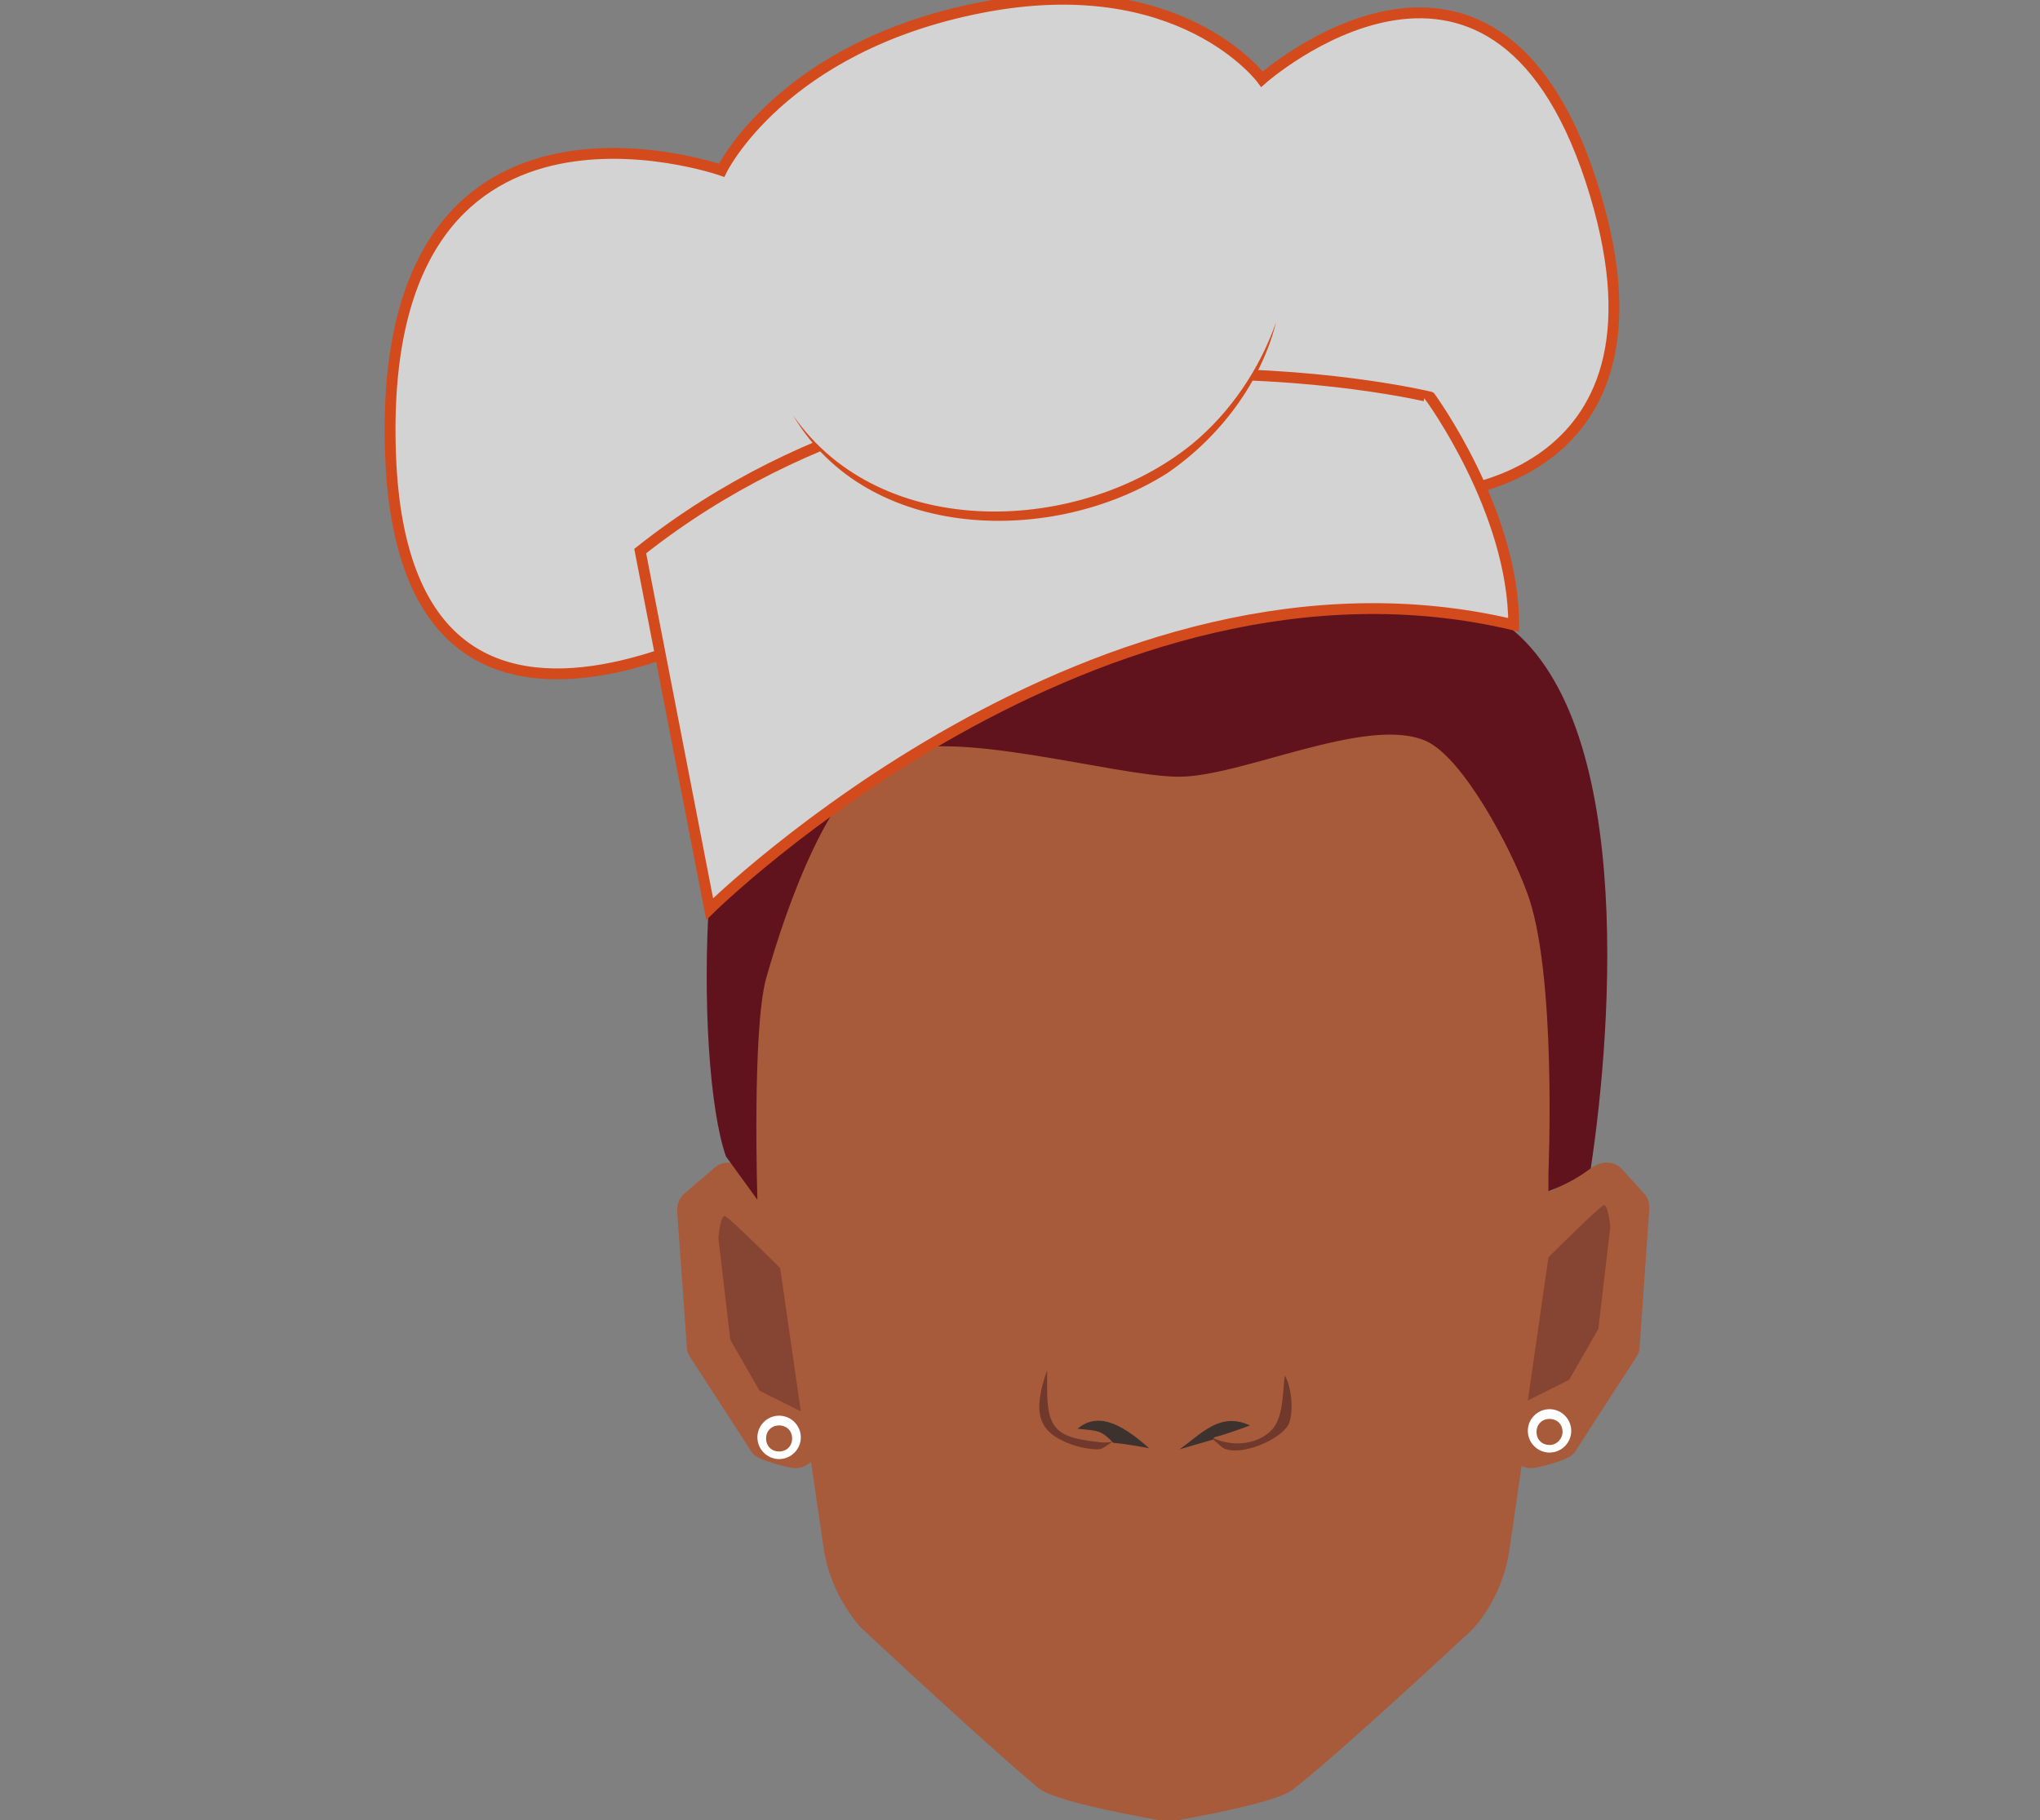 <?xml version="1.0" encoding="utf-8"?>
<!-- Generator: Adobe Illustrator 26.0.3, SVG Export Plug-In . SVG Version: 6.00 Build 0)  -->
<svg version="1.1" id="Layer_1" xmlns="http://www.w3.org/2000/svg" xmlns:xlink="http://www.w3.org/1999/xlink" x="0px" y="0px"
	 viewBox="0 0 188 167.8" style="enable-background:new 0 0 188 167.8;" xml:space="preserve">
<rect x="0" y="0" width="188" height="167.8" fill="#808080" stroke="none"/>
<style type="text/css">
	.st0{fill:#A85B3B;}
	.st1{fill:#854532;}
	.st2{fill:#60131D;}
	.st3{fill:#FFFFFF;}
	.st4{fill:#D3D3D3;stroke:#D34B1C;stroke-miterlimit:10;}
	.st5{fill:#D3D3D3;}
	.st6{fill:#D34B1C;}
	.st7{fill:#70392C;}
	.st8{fill:#3E322E;}
</style>
<g>
	<g>
		<g id="Calque_9_00000139262956761817392580000002661492864632695699_">
			<path class="st0" d="M72.6,110.4l-4.4-2.9c-0.7-0.5-1.7-0.4-2.3,0.1l-2.8,2.4c-0.5,0.4-0.7,1-0.7,1.6l0.9,12.6
				c0,0.3,0.1,0.6,0.3,0.9c1.1,1.7,5.2,8,5.7,8.8c0.4,0.6,2.2,1.1,3.6,1.4c1,0.2,2.1-0.4,2.3-1.4l2.9-12.4c0.1-0.5,0-0.9-0.2-1.3
				l-4.8-9.1C73.1,110.9,72.9,110.6,72.6,110.4z"/>
			<path class="st0" d="M141.9,110.4l5.2-3c0.8-0.4,1.8-0.3,2.4,0.4l2,2.2c0.4,0.4,0.5,0.9,0.5,1.4l-0.9,12.8c0,0.3-0.1,0.6-0.3,0.9
				c-1.1,1.7-5.2,8-5.7,8.8c-0.4,0.6-2.2,1.1-3.6,1.4c-1,0.2-2.1-0.4-2.3-1.4l-2.9-12.4c-0.1-0.5,0-0.9,0.2-1.3l4.7-9.1
				C141.3,110.9,141.6,110.6,141.9,110.4z"/>
			<path class="st0" d="M144.6,88.8c-1.4-6.8-3.2-21.1-8.5-25.4l-12.2-2.3c-4.8-3.9-4.7,0.8-10.9,0.4l-5.6-0.4h-0.1l-5.6,0.4
				c-6.2,0.4-11.1-3.3-15.9,0.7L78.5,64c-5.4,4.4-7,18.1-8.4,24.8c-0.5,2.5-0.9,4.4-0.9,4.6c0,0.5-2.9,5.1-2.9,5.1l5.7,17.7l0.2,1.1
				l3.7,25.4c0.4,2.7,1.6,5.2,3.4,7.3c0,0,12.2,11.4,16.5,14.9c1.7,1.3,10.6,2.8,11.6,3l0,0h0.1l0,0l0.9-0.1l0.6-0.1
				c2.9-0.5,8.8-1.7,10.1-2.7c4.4-3.4,16.6-14.8,16.6-14.8c1.8-2,3-4.6,3.4-7.3l3.7-25.5l0.1-0.9v-8c0,0,2.8-14.3,2.8-14.8
				C145.5,93.3,145,91.3,144.6,88.8z"/>
			<path class="st1" d="M140.8,129.1l1.9-13.2c0,0,4.7-4.7,5.1-4.8c0.4-0.1,0.6,2,0.6,2l-1.1,9.4l-2.7,4.7L140.8,129.1z"/>
			<path class="st1" d="M73.8,130.1l-1.9-13.2c0,0-4.7-4.7-5.1-4.8s-0.6,2-0.6,2l1.1,9.4l2.7,4.7L73.8,130.1z"/>
		</g>
		<g id="Calque_7_00000102517533513937852740000003620408865085819830_">
			<path class="st2" d="M69.8,110.6c0,0-0.5-15.6,0.8-20.4c1.9-6.7,5.9-18.2,11.3-20.6c5.7-2.6,20.5,1.9,26.6,2
				c5.8,0.1,17.4-5.7,22.9-3.3c3.4,1.5,7.8,9.8,9.3,13.9c2.8,7.3,2,25.9,2,25.9v1.7c1.4-0.5,2.7-1.2,3.9-2.1
				c2-13.2,4.2-42.8-8.8-50.8c-5.6-3.5-22-8.5-28-9.3s-18.5,1-24.7,2.5c-6.4,1.5-8.2,5.3-13.3,9.8c-7.6,6.7-7.9,38.1-4.9,46.7
				L69.8,110.6z"/>
		</g>
		<path class="st3" d="M71.8,130.5c-1.1,0-2,0.9-2,2s0.9,2,2,2s2-0.9,2-2S72.9,130.5,71.8,130.5z M71.8,133.8
			c-0.7,0-1.2-0.5-1.2-1.2s0.5-1.2,1.2-1.2s1.2,0.5,1.2,1.2S72.5,133.8,71.8,133.8z"/>
		<path class="st3" d="M142.8,129.9c-1.1,0-2,0.9-2,2s0.9,2,2,2s2-0.9,2-2S143.9,129.9,142.8,129.9z M142.8,133.2
			c-0.7,0-1.2-0.5-1.2-1.2s0.5-1.2,1.2-1.2s1.2,0.5,1.2,1.2C144,132.6,143.5,133.2,142.8,133.2z"/>
	</g>
	<g>
		<path class="st4" d="M132.3,45.6c0,0,23.5-0.9,14.3-29c-9.2-28-30.3-9.3-30.3-9.3s-7.5-10.2-25.9-6.6s-23.9,15-23.9,15
			S34.5,4.5,36,42.1s39.9,10.7,39.9,10.7"/>
		<path class="st4" d="M59,50.8l6.4,33c0,0,35.8-35.3,74.1-26.2c0-10.5-7.7-21-7.7-21S89.8,26.4,59,50.8z"/>
		<g>
			<path class="st5" d="M73.1,38.3c0,0,6.2,11.6,23.6,8.8s20.9-17.5,20.9-17.5"/>
			<path class="st6" d="M73.1,38.3c8.1,11.7,26.5,11,36.8,2.6c3.5-2.9,6.2-6.9,7.7-11.2c-1.4,5.6-5.2,10.6-10,13.9
				C97.1,50.3,80,50,73.1,38.3L73.1,38.3z"/>
		</g>
	</g>
</g>
<path class="st7" d="M111.9,132.6c2,0.9,4.3,0.4,5.4-0.9c1-1.2,0.9-3.5,1.1-4.9c0.6,0.9,0.9,3.5,0.3,4.6c-0.9,1.4-4.1,2.7-5.7,2.2
	c-0.4-0.1-0.8-0.6-1.2-0.9L111.9,132.6z"/>
<path class="st7" d="M102.6,132.9c-0.5,0.2-0.9,0.7-1.4,0.7c-0.9,0-1.8-0.2-2.6-0.5c-2.9-1.1-3.5-2.8-2.1-6.8c0,0.9,0,1.3,0,1.7
	c0,3.6,0.8,4.5,4.5,4.9C101.5,133,102.1,133,102.6,132.9C102.6,133,102.6,132.9,102.6,132.9z"/>
<path class="st8" d="M102.6,133c-0.4-0.4-0.8-0.8-1.3-1c-0.6-0.2-1.2-0.2-2-0.3c1.7-1.4,3.7-0.8,6.6,1.8
	C104.8,133.3,103.7,133.1,102.6,133C102.6,132.9,102.6,133,102.6,133z"/>
<path class="st8" d="M111.8,132.7c-1,0.3-2.1,0.6-3.1,0.9c2-1.4,3.7-3.5,6.5-2.2c-1.1,0.4-2.2,0.8-3.3,1.1L111.8,132.7z"/>
</svg>
